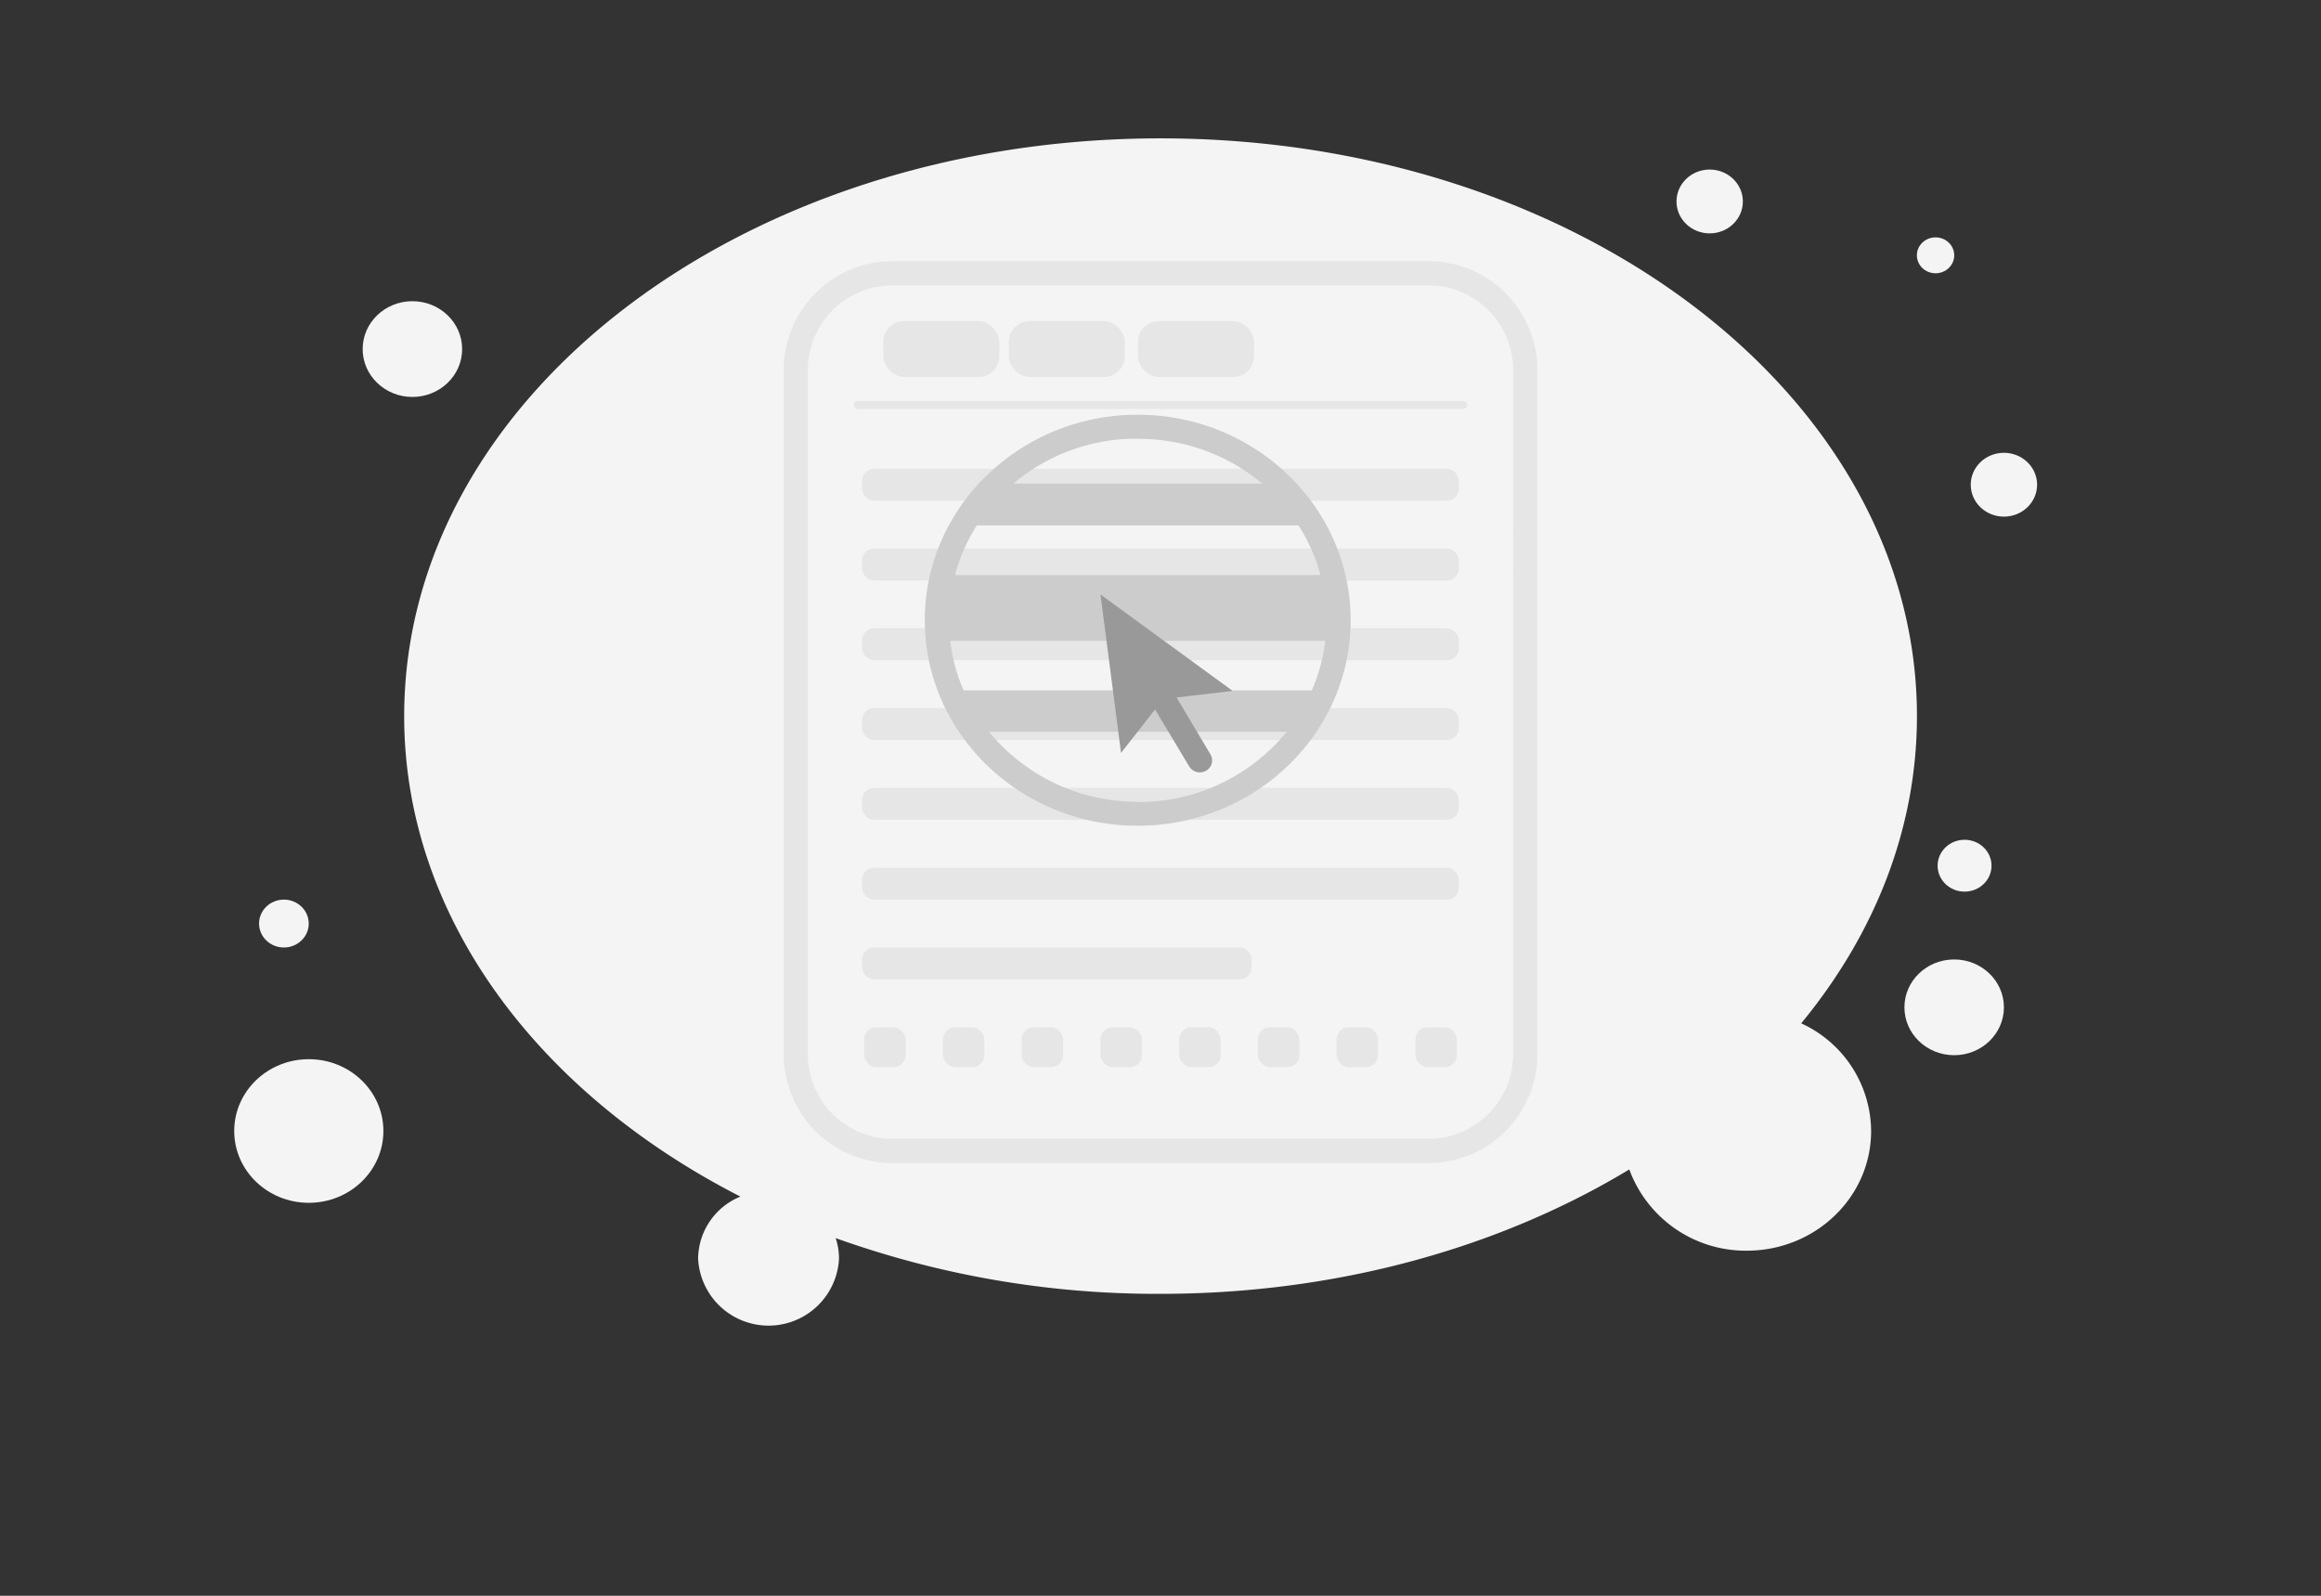 <svg xmlns="http://www.w3.org/2000/svg" viewBox="0 0 384 264"><rect x="0" y="0" width="384" height="264" fill="#333333" stroke="none"/><defs><style>.cls-1{fill:none;}.cls-2{fill:#f4f4f4;}.cls-3{fill:#e6e6e6;}.cls-4{fill:#ccc;}.cls-5{fill:#999;}</style></defs><title>空白页</title><g id="图层_2" data-name="图层 2"><g id="消息中心"><rect class="cls-1" width="384" height="264"/><ellipse class="cls-2" cx="68.23" cy="57.75" rx="8.23" ry="7.92"/><ellipse class="cls-2" cx="320.23" cy="42.24" rx="3.09" ry="2.97"/><ellipse class="cls-2" cx="325.03" cy="143.22" rx="4.46" ry="4.29"/><path class="cls-2" d="M298,169.3c12.13-14.72,19.15-32.15,19.15-50.83,0-52.79-56-95.58-125.13-95.58S66.87,65.68,66.87,118.47c0,33.15,22.09,62.35,55.63,79.49a11.21,11.21,0,0,0-7,10.27,11.67,11.67,0,0,0,23.31,0,10.82,10.82,0,0,0-.55-3.4A157.44,157.44,0,0,0,192,214.05c29.3,0,56.24-7.69,77.56-20.58A20.52,20.52,0,0,0,289,206.91c11.36,0,20.57-8.86,20.57-19.8A19.74,19.74,0,0,0,298,169.3Z"/><ellipse class="cls-2" cx="323.31" cy="166.65" rx="8.23" ry="7.92"/><ellipse class="cls-2" cx="51.09" cy="187.11" rx="12.34" ry="11.88"/><ellipse class="cls-2" cx="46.97" cy="152.79" rx="4.11" ry="3.96"/><ellipse class="cls-2" cx="282.86" cy="33.33" rx="5.49" ry="5.28"/><ellipse class="cls-2" cx="331.54" cy="80.19" rx="5.49" ry="5.28"/><rect class="cls-1" x="133.66" y="47.21" width="116.69" height="141.2" rx="14" ry="14"/><path class="cls-3" d="M236.34,43.21H147.66a18,18,0,0,0-18,18v113.2a18,18,0,0,0,18,18h88.69a18,18,0,0,0,18-18V61.21A18,18,0,0,0,236.34,43.21Zm14,131.2a14,14,0,0,1-14,14H147.66a14,14,0,0,1-14-14V61.21a14,14,0,0,1,14-14h88.69a14,14,0,0,1,14,14Z"/><path class="cls-3" d="M242.08,67.65H141.92a.66.66,0,1,1,0-1.32H242.08a.66.66,0,1,1,0,1.32Z"/><g id="按钮块"><rect class="cls-3" x="146.14" y="53.13" width="19.2" height="9.24" rx="3.45" ry="3.45"/><rect class="cls-3" x="166.9" y="53.13" width="19.2" height="9.24" rx="3.45" ry="3.45"/><rect class="cls-3" x="188.28" y="53.13" width="19.2" height="9.24" rx="3.45" ry="3.45"/></g><g id="文字块"><rect class="cls-3" x="142.63" y="77.55" width="98.74" height="5.28" rx="1.97" ry="1.97"/><rect class="cls-3" x="142.63" y="90.75" width="98.74" height="5.28" rx="1.97" ry="1.97"/><rect class="cls-3" x="142.63" y="103.95" width="98.74" height="5.28" rx="1.97" ry="1.97"/><rect class="cls-3" x="142.63" y="117.15" width="98.74" height="5.28" rx="1.97" ry="1.97"/><rect class="cls-3" x="142.63" y="130.35" width="98.74" height="5.28" rx="1.97" ry="1.97"/><rect class="cls-3" x="142.63" y="143.55" width="98.74" height="5.28" rx="1.97" ry="1.97"/><rect class="cls-3" x="142.63" y="156.75" width="64.46" height="5.28" rx="1.97" ry="1.97"/></g><path id="椭圆2" class="cls-1" d="M219.53,102.63a28.66,28.66,0,0,1-.2,3.42,29.06,29.06,0,0,1-2.23,8.22,29.53,29.53,0,0,1-4.16,6.85,32.05,32.05,0,0,1-49.43,0,29.53,29.53,0,0,1-4.16-6.85,29.06,29.06,0,0,1-2.23-8.22,29.28,29.28,0,0,1,.79-11,29.2,29.2,0,0,1,3.63-8.22,30.38,30.38,0,0,1,6-6.85,32.19,32.19,0,0,1,41.39,0,30.38,30.38,0,0,1,6,6.85,29.16,29.16,0,0,1,4.62,15.75Z"/><path class="cls-4" d="M188.23,68.61c-19.43,0-35.23,15.26-35.23,34s15.8,34,35.23,34,35.23-15.26,35.23-34S207.65,68.61,188.23,68.61Zm0,4A31.75,31.75,0,0,1,208.82,80H167.64A31.75,31.75,0,0,1,188.23,72.57Zm-26.6,14.31h53.2a29.46,29.46,0,0,1,3.64,8.22H158A29.46,29.46,0,0,1,161.63,86.88ZM219.26,106a28.91,28.91,0,0,1-2.23,8.22h-57.6A28.91,28.91,0,0,1,157.2,106Zm-31,26.64a31.6,31.6,0,0,1-24.62-11.57h49.24A31.6,31.6,0,0,1,188.23,132.69Z"/><path class="cls-5" d="M194.66,115.39l9.28-1.09L182.07,98.35l3.4,26.21,5.63-7.19,5.64,9.41a2.07,2.07,0,0,0,1.78,1,2.11,2.11,0,0,0,1-.27,1.94,1.94,0,0,0,.75-2.7Z"/><g id="页码块"><rect class="cls-3" x="142.97" y="169.95" width="6.86" height="6.6" rx="2" ry="2"/><rect class="cls-3" x="156" y="169.95" width="6.86" height="6.6" rx="2" ry="2"/><rect class="cls-3" x="169.03" y="169.95" width="6.86" height="6.6" rx="2" ry="2"/><rect class="cls-3" x="182.06" y="169.95" width="6.86" height="6.6" rx="2" ry="2"/><rect class="cls-3" x="195.09" y="169.95" width="6.86" height="6.6" rx="2" ry="2"/><rect class="cls-3" x="208.11" y="169.95" width="6.86" height="6.6" rx="2" ry="2"/><rect class="cls-3" x="221.14" y="169.95" width="6.86" height="6.6" rx="2" ry="2"/><rect class="cls-3" x="234.17" y="169.95" width="6.86" height="6.6" rx="2" ry="2"/></g></g></g></svg>
